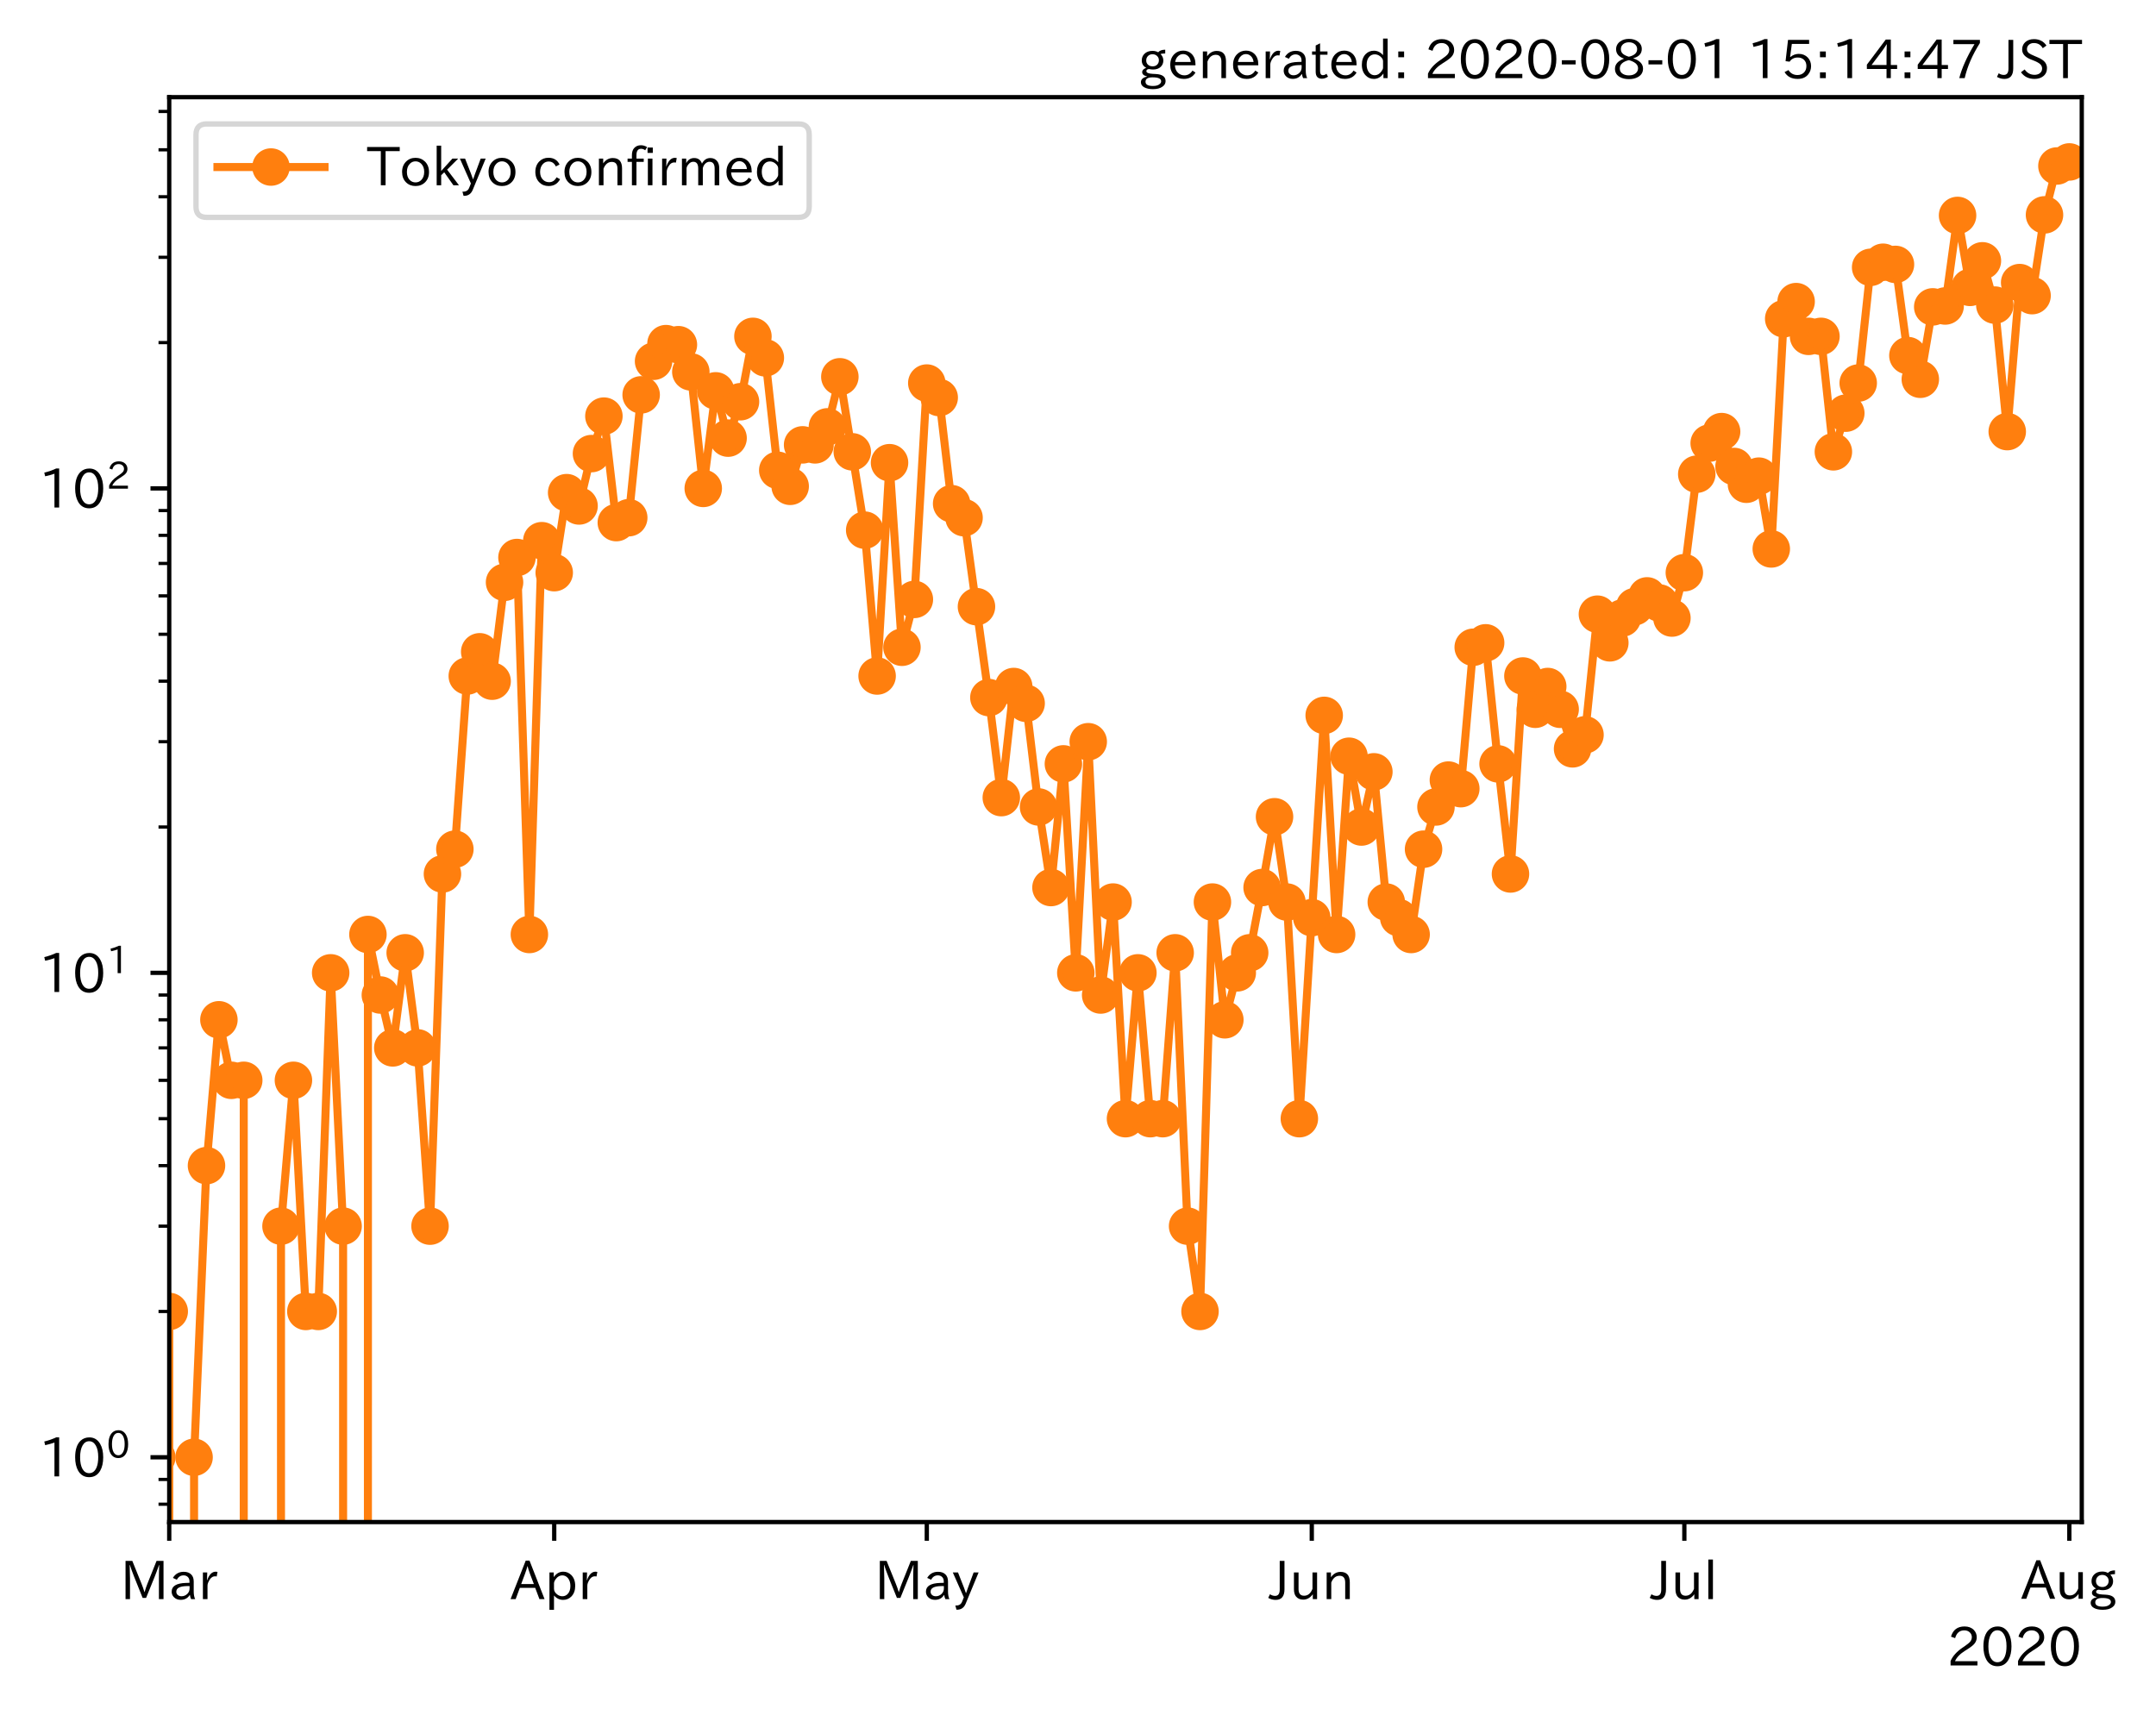 <?xml version="1.0" encoding="utf-8" standalone="no"?>
<!DOCTYPE svg PUBLIC "-//W3C//DTD SVG 1.1//EN"
  "http://www.w3.org/Graphics/SVG/1.1/DTD/svg11.dtd">
<!-- Created with matplotlib (https://matplotlib.org/) -->
<svg height="320.24pt" version="1.1" viewBox="0 0 402.583 320.24" width="402.583pt" xmlns="http://www.w3.org/2000/svg" xmlns:xlink="http://www.w3.org/1999/xlink">
 <defs>
  <style type="text/css">*{stroke-linecap:butt;stroke-linejoin:round;}</style>
 </defs>
 <g id="figure_1">
  <g id="patch_1">
   <path d="M 0 320.24 
L 402.583 320.24 
L 402.583 0 
L 0 0 
z
" style="fill:#ffffff;"/>
  </g>
  <g id="axes_1">
   <g id="patch_2">
    <path d="M 31.6 284.259 
L 388.72 284.259 
L 388.72 18.147 
L 31.6 18.147 
z
" style="fill:#ffffff;"/>
   </g>
   <g id="matplotlib.axis_1">
    <g id="xtick_1">
     <g id="line2d_1">
      <defs>
       <path d="M 0 0 
L 0 3.5 
" id="m731da85411" style="stroke:#000000;stroke-width:0.8;"/>
      </defs>
      <g>
       <use style="stroke:#000000;stroke-width:0.8;" x="31.6" xlink:href="#m731da85411" y="284.259"/>
      </g>
     </g>
     <g id="text_1">
      <!-- Mar -->
      <g transform="translate(22.491 298.749)scale(0.1 -0.1)">
       <defs>
        <path d="M 80.422 0.984 
L 71.828 0.984 
L 71.828 39.594 
Q 71.828 51.266 72.406 64.594 
L 72.016 64.594 
Q 68.062 53.266 63.531 41.797 
L 47.906 3.266 
L 41.406 3.266 
L 25.641 42.578 
Q 20.75 54.781 17.625 64.703 
L 17.234 64.703 
Q 17.828 48.922 17.828 39.891 
L 17.828 0.984 
L 9.516 0.984 
L 9.516 72.406 
L 22.125 72.406 
L 39.109 30.375 
Q 42.141 23 44.828 14.156 
L 45.125 14.156 
Q 47.312 22.125 50.531 30.172 
L 67.438 72.406 
L 80.422 72.406 
z
" id="IPAexGothic-77"/>
        <path d="M 49.312 0.984 
L 41.75 0.984 
Q 39.984 4.734 39.547 8.688 
L 39.203 8.688 
Q 33.547 -0.391 22.312 -0.391 
Q 14.594 -0.391 9.719 4.5 
Q 5.422 8.797 5.422 14.984 
Q 5.422 30.422 32.031 31.203 
L 38.719 31.391 
L 38.719 33.984 
Q 38.719 39.203 35.75 42.188 
Q 32.625 45.312 27.734 45.312 
Q 19.344 45.312 15.141 37.156 
L 7.719 40.578 
Q 14.656 52 27.938 52 
Q 37.109 52 42.047 46.875 
Q 46.625 42.281 46.625 33.891 
L 46.625 15.578 
Q 46.625 6.25 49.312 0.984 
z
M 38.922 25.391 
L 33.453 25.297 
Q 14.109 24.859 14.109 14.891 
Q 14.109 11.375 16.406 9.078 
Q 19.234 6.297 23.828 6.297 
Q 30.219 6.297 34.906 10.984 
Q 38.922 15.141 38.922 21 
z
" id="IPAexGothic-97"/>
        <path d="M 36.078 51.812 
L 34.578 43.266 
Q 32.906 43.609 31.594 43.609 
Q 25.828 43.609 22.078 38.188 
Q 17.391 31.344 17.391 26.172 
L 17.391 0.984 
L 8.797 0.984 
L 8.797 50.781 
L 16.891 50.781 
L 16.5 35.984 
L 16.703 35.984 
Q 22.219 52.203 32.766 52.203 
Q 34.469 52.203 36.078 51.812 
z
" id="IPAexGothic-114"/>
       </defs>
       <use xlink:href="#IPAexGothic-77"/>
       <use x="90.186" xlink:href="#IPAexGothic-97"/>
       <use x="145.166" xlink:href="#IPAexGothic-114"/>
      </g>
     </g>
    </g>
    <g id="xtick_2">
     <g id="line2d_2">
      <g>
       <use style="stroke:#000000;stroke-width:0.8;" x="103.488" xlink:href="#m731da85411" y="284.259"/>
      </g>
     </g>
     <g id="text_2">
      <!-- Apr -->
      <g transform="translate(95.346 298.749)scale(0.1 -0.1)">
       <defs>
        <path d="M 63.375 0.984 
L 53.812 0.984 
L 45.906 22.016 
L 17.188 22.016 
L 9.422 0.984 
L -0.094 0.984 
L 28.219 72.906 
L 35.297 72.906 
z
M 43.406 29.109 
L 36.188 48.094 
Q 33.203 56.062 31.688 62.5 
L 31.391 62.5 
Q 29.641 55.672 26.812 48.094 
L 19.734 29.109 
z
" id="IPAexGothic-65"/>
        <path d="M 16.797 42 
Q 23.828 52.203 34.469 52.203 
Q 43.266 52.203 49.562 45.906 
Q 56.891 38.578 56.891 25.688 
Q 56.891 13.141 49.656 5.812 
Q 43.359 -0.484 34.375 -0.484 
Q 24.516 -0.484 17.281 7.766 
L 17.281 -19 
L 8.797 -19 
L 8.797 50.781 
L 16.797 50.781 
z
M 17.281 30.469 
L 17.281 20.172 
Q 17.281 14.016 23.688 9.375 
Q 27.984 6.297 32.906 6.297 
Q 38.578 6.297 42.578 10.297 
Q 47.906 15.578 47.906 25.484 
Q 47.906 34.375 43.5 39.984 
Q 39.109 45.312 32.812 45.312 
Q 25.875 45.312 20.906 38.812 
Q 17.281 34.125 17.281 30.469 
z
" id="IPAexGothic-112"/>
       </defs>
       <use xlink:href="#IPAexGothic-65"/>
       <use x="63.721" xlink:href="#IPAexGothic-112"/>
       <use x="125.83" xlink:href="#IPAexGothic-114"/>
      </g>
     </g>
    </g>
    <g id="xtick_3">
     <g id="line2d_3">
      <g>
       <use style="stroke:#000000;stroke-width:0.8;" x="173.057" xlink:href="#m731da85411" y="284.259"/>
      </g>
     </g>
     <g id="text_3">
      <!-- May -->
      <g transform="translate(163.337 298.749)scale(0.1 -0.1)">
       <defs>
        <path d="M 48.781 50.781 
L 24.609 -7.625 
Q 19.969 -18.797 8.594 -18.797 
L 7.469 -18.797 
L 5.375 -10.984 
L 6.984 -10.984 
Q 15.141 -10.984 17.969 -3.719 
L 21.188 4.297 
L 0.594 50.781 
L 10.297 50.781 
L 21.297 22.797 
Q 23.875 16.016 25.094 12.203 
L 25.391 12.203 
Q 27.344 18.266 29.109 22.797 
L 39.5 50.781 
z
" id="IPAexGothic-121"/>
       </defs>
       <use xlink:href="#IPAexGothic-77"/>
       <use x="90.186" xlink:href="#IPAexGothic-97"/>
       <use x="145.166" xlink:href="#IPAexGothic-121"/>
      </g>
     </g>
    </g>
    <g id="xtick_4">
     <g id="line2d_4">
      <g>
       <use style="stroke:#000000;stroke-width:0.8;" x="244.944" xlink:href="#m731da85411" y="284.259"/>
      </g>
     </g>
     <g id="text_4">
      <!-- Jun -->
      <g transform="translate(237.005 298.749)scale(0.1 -0.1)">
       <defs>
        <path d="M 28.422 72.406 
L 28.422 19.281 
Q 28.422 -0.484 11.922 -0.484 
Q 4.734 -0.484 -1.953 3.266 
L 1.312 10.062 
Q 5.906 6.984 10.844 6.984 
Q 19.531 6.984 19.531 18.797 
L 19.531 72.406 
z
" id="IPAexGothic-74"/>
        <path d="M 51.312 0.984 
L 43.312 0.984 
L 43.312 10.062 
Q 35.938 0 25.391 0 
Q 16.75 0 11.922 5.859 
Q 8.109 10.594 8.109 19.391 
L 8.109 50.781 
L 16.703 50.781 
L 16.703 19.672 
Q 16.703 7.281 27.094 7.281 
Q 37.594 7.281 42.719 20.172 
L 42.719 50.781 
L 51.312 50.781 
z
" id="IPAexGothic-117"/>
        <path d="M 52 0.984 
L 43.406 0.984 
L 43.406 31.891 
Q 43.406 44.578 32.906 44.578 
Q 22.312 44.578 17.391 31.891 
L 17.391 0.984 
L 8.797 0.984 
L 8.797 50.781 
L 16.797 50.781 
L 16.797 41.797 
Q 23.828 51.812 34.719 51.812 
Q 52 51.812 52 32.375 
z
" id="IPAexGothic-110"/>
       </defs>
       <use xlink:href="#IPAexGothic-74"/>
       <use x="37.988" xlink:href="#IPAexGothic-117"/>
       <use x="98.389" xlink:href="#IPAexGothic-110"/>
      </g>
     </g>
    </g>
    <g id="xtick_5">
     <g id="line2d_5">
      <g>
       <use style="stroke:#000000;stroke-width:0.8;" x="314.513" xlink:href="#m731da85411" y="284.259"/>
      </g>
     </g>
     <g id="text_5">
      <!-- Jul -->
      <g transform="translate(308.244 298.749)scale(0.1 -0.1)">
       <defs>
        <path d="M 17.672 0.984 
L 9.078 0.984 
L 9.078 74.906 
L 17.672 74.906 
z
" id="IPAexGothic-108"/>
       </defs>
       <use xlink:href="#IPAexGothic-74"/>
       <use x="37.988" xlink:href="#IPAexGothic-117"/>
       <use x="98.389" xlink:href="#IPAexGothic-108"/>
      </g>
     </g>
    </g>
    <g id="xtick_6">
     <g id="line2d_6">
      <g>
       <use style="stroke:#000000;stroke-width:0.8;" x="386.401" xlink:href="#m731da85411" y="284.259"/>
      </g>
     </g>
     <g id="text_6">
      <!-- Aug -->
      <g transform="translate(377.419 298.691)scale(0.1 -0.1)">
       <defs>
        <path d="M 20.797 17.969 
Q 15.719 17.531 15.719 14.062 
Q 15.719 9.578 27.547 8.984 
L 33.297 8.688 
Q 51.609 7.766 51.609 -4.594 
Q 51.609 -10.938 45.703 -14.984 
Q 39.359 -19.578 28.031 -19.578 
Q 17.781 -19.578 11.531 -16.062 
Q 5.516 -12.641 5.516 -6.688 
Q 5.516 1.312 16.797 3.859 
L 16.797 4.203 
Q 7.906 6.453 7.906 12.156 
Q 7.906 17.438 15.531 20.266 
Q 7.125 24.609 7.125 34.078 
Q 7.125 41.406 12.016 46.297 
Q 17.625 51.906 27.156 51.906 
Q 33.203 51.906 37.844 49.266 
Q 41.406 53.953 50.922 54.109 
L 50.922 47.078 
Q 44.344 46.922 42.234 45.906 
Q 47.406 40.828 47.406 33.891 
Q 47.406 27 42.719 22.266 
Q 37.5 17.094 28.328 17.094 
Q 24.422 17.094 20.797 17.969 
z
M 27.094 45.609 
Q 22.016 45.609 18.703 42.281 
Q 15.438 39.016 15.438 34.078 
Q 15.438 29.25 18.5 26.312 
Q 21.828 23 27.438 23 
Q 32.719 23 35.891 26.219 
Q 39.109 29.391 39.109 34.422 
Q 39.109 39.016 35.891 42.188 
Q 32.516 45.609 27.094 45.609 
z
M 27.391 2.484 
Q 14.109 2.484 14.109 -5.719 
Q 14.109 -13.672 28.125 -13.672 
Q 37.156 -13.672 41.219 -9.469 
Q 43.312 -7.516 43.312 -4.891 
Q 43.312 2.484 27.391 2.484 
z
" id="IPAexGothic-103"/>
       </defs>
       <use xlink:href="#IPAexGothic-65"/>
       <use x="63.721" xlink:href="#IPAexGothic-117"/>
       <use x="124.121" xlink:href="#IPAexGothic-103"/>
      </g>
     </g>
    </g>
    <g id="text_7">
     <!-- 2020 -->
     <g transform="translate(363.526 311.14)scale(0.1 -0.1)">
      <defs>
       <path d="M 57.172 0.984 
L 6.984 0.984 
L 6.984 9.281 
Q 12.891 23.047 29.594 34.422 
L 32.375 36.281 
Q 40.922 42.141 43.609 45.406 
Q 46.688 49.266 46.688 53.812 
Q 46.688 58.938 43.062 62.547 
Q 39.062 66.547 32.562 66.547 
Q 19.531 66.547 15.484 52 
L 7.766 54.781 
Q 13.328 73.828 33.062 73.828 
Q 43.844 73.828 50.25 67.438 
Q 55.859 61.672 55.859 53.516 
Q 55.859 47.469 52.25 42.531 
Q 48.922 37.75 36.969 30.281 
L 34.859 29 
Q 19.625 19.578 15.281 8.891 
L 57.172 8.891 
z
" id="IPAexGothic-50"/>
       <path d="M 31.844 73.828 
Q 45.016 73.828 52.094 61.625 
Q 57.719 51.953 57.719 36.625 
Q 57.719 21.438 52.094 11.578 
Q 45.125 -0.484 31.5 -0.484 
Q 17.922 -0.484 10.938 11.578 
Q 5.328 21.438 5.328 36.719 
Q 5.328 58.016 15.625 67.719 
Q 22.172 73.828 31.844 73.828 
z
M 31.5 66.656 
Q 23.688 66.656 19.188 58.734 
Q 14.594 50.734 14.594 36.625 
Q 14.594 22.75 19.094 14.797 
Q 23.641 6.984 31.5 6.984 
Q 40.922 6.984 45.453 18.016 
Q 48.438 25.344 48.438 37.109 
Q 48.438 50.875 43.844 58.734 
Q 39.203 66.656 31.5 66.656 
z
" id="IPAexGothic-48"/>
      </defs>
      <use xlink:href="#IPAexGothic-50"/>
      <use x="62.988" xlink:href="#IPAexGothic-48"/>
      <use x="125.977" xlink:href="#IPAexGothic-50"/>
      <use x="188.965" xlink:href="#IPAexGothic-48"/>
     </g>
    </g>
   </g>
   <g id="matplotlib.axis_2">
    <g id="ytick_1">
     <g id="line2d_7">
      <defs>
       <path d="M 0 0 
L -3.5 0 
" id="mc58984a3ed" style="stroke:#000000;stroke-width:0.8;"/>
      </defs>
      <g>
       <use style="stroke:#000000;stroke-width:0.8;" x="31.6" xlink:href="#mc58984a3ed" y="272.163"/>
      </g>
     </g>
     <g id="text_8">
      <!-- $\mathdefault{10^{0}}$ -->
      <g transform="translate(7.2 275.908)scale(0.1 -0.1)">
       <defs>
        <path d="M 38.484 0.984 
L 29.688 0.984 
L 29.688 64.109 
Q 21.438 61.281 12.312 59.328 
L 10.688 66.109 
Q 23.734 69.391 32.906 73.922 
L 38.484 73.922 
z
" id="IPAexGothic-49"/>
       </defs>
       <use transform="translate(0 0.773)" xlink:href="#IPAexGothic-49"/>
       <use transform="translate(62.988 0.773)" xlink:href="#IPAexGothic-48"/>
       <use transform="translate(126.865 36.32)scale(0.7)" xlink:href="#IPAexGothic-48"/>
      </g>
     </g>
    </g>
    <g id="ytick_2">
     <g id="line2d_8">
      <g>
       <use style="stroke:#000000;stroke-width:0.8;" x="31.6" xlink:href="#mc58984a3ed" y="181.689"/>
      </g>
     </g>
     <g id="text_9">
      <!-- $\mathdefault{10^{1}}$ -->
      <g transform="translate(7.2 185.435)scale(0.1 -0.1)">
       <use transform="translate(0 0.708)" xlink:href="#IPAexGothic-49"/>
       <use transform="translate(62.988 0.708)" xlink:href="#IPAexGothic-48"/>
       <use transform="translate(126.865 36.255)scale(0.7)" xlink:href="#IPAexGothic-49"/>
      </g>
     </g>
    </g>
    <g id="ytick_3">
     <g id="line2d_9">
      <g>
       <use style="stroke:#000000;stroke-width:0.8;" x="31.6" xlink:href="#mc58984a3ed" y="91.216"/>
      </g>
     </g>
     <g id="text_10">
      <!-- $\mathdefault{10^{2}}$ -->
      <g transform="translate(7.2 94.962)scale(0.1 -0.1)">
       <use transform="translate(0 0.773)" xlink:href="#IPAexGothic-49"/>
       <use transform="translate(62.988 0.773)" xlink:href="#IPAexGothic-48"/>
       <use transform="translate(126.865 36.32)scale(0.7)" xlink:href="#IPAexGothic-50"/>
      </g>
     </g>
    </g>
    <g id="ytick_4">
     <g id="line2d_10">
      <defs>
       <path d="M 0 0 
L -2 0 
" id="m432ee25c04" style="stroke:#000000;stroke-width:0.6;"/>
      </defs>
      <g>
       <use style="stroke:#000000;stroke-width:0.6;" x="31.6" xlink:href="#m432ee25c04" y="280.93"/>
      </g>
     </g>
    </g>
    <g id="ytick_5">
     <g id="line2d_11">
      <g>
       <use style="stroke:#000000;stroke-width:0.6;" x="31.6" xlink:href="#m432ee25c04" y="276.302"/>
      </g>
     </g>
    </g>
    <g id="ytick_6">
     <g id="line2d_12">
      <g>
       <use style="stroke:#000000;stroke-width:0.6;" x="31.6" xlink:href="#m432ee25c04" y="244.927"/>
      </g>
     </g>
    </g>
    <g id="ytick_7">
     <g id="line2d_13">
      <g>
       <use style="stroke:#000000;stroke-width:0.6;" x="31.6" xlink:href="#m432ee25c04" y="228.996"/>
      </g>
     </g>
    </g>
    <g id="ytick_8">
     <g id="line2d_14">
      <g>
       <use style="stroke:#000000;stroke-width:0.6;" x="31.6" xlink:href="#m432ee25c04" y="217.692"/>
      </g>
     </g>
    </g>
    <g id="ytick_9">
     <g id="line2d_15">
      <g>
       <use style="stroke:#000000;stroke-width:0.6;" x="31.6" xlink:href="#m432ee25c04" y="208.925"/>
      </g>
     </g>
    </g>
    <g id="ytick_10">
     <g id="line2d_16">
      <g>
       <use style="stroke:#000000;stroke-width:0.6;" x="31.6" xlink:href="#m432ee25c04" y="201.761"/>
      </g>
     </g>
    </g>
    <g id="ytick_11">
     <g id="line2d_17">
      <g>
       <use style="stroke:#000000;stroke-width:0.6;" x="31.6" xlink:href="#m432ee25c04" y="195.704"/>
      </g>
     </g>
    </g>
    <g id="ytick_12">
     <g id="line2d_18">
      <g>
       <use style="stroke:#000000;stroke-width:0.6;" x="31.6" xlink:href="#m432ee25c04" y="190.457"/>
      </g>
     </g>
    </g>
    <g id="ytick_13">
     <g id="line2d_19">
      <g>
       <use style="stroke:#000000;stroke-width:0.6;" x="31.6" xlink:href="#m432ee25c04" y="185.829"/>
      </g>
     </g>
    </g>
    <g id="ytick_14">
     <g id="line2d_20">
      <g>
       <use style="stroke:#000000;stroke-width:0.6;" x="31.6" xlink:href="#m432ee25c04" y="154.454"/>
      </g>
     </g>
    </g>
    <g id="ytick_15">
     <g id="line2d_21">
      <g>
       <use style="stroke:#000000;stroke-width:0.6;" x="31.6" xlink:href="#m432ee25c04" y="138.523"/>
      </g>
     </g>
    </g>
    <g id="ytick_16">
     <g id="line2d_22">
      <g>
       <use style="stroke:#000000;stroke-width:0.6;" x="31.6" xlink:href="#m432ee25c04" y="127.219"/>
      </g>
     </g>
    </g>
    <g id="ytick_17">
     <g id="line2d_23">
      <g>
       <use style="stroke:#000000;stroke-width:0.6;" x="31.6" xlink:href="#m432ee25c04" y="118.451"/>
      </g>
     </g>
    </g>
    <g id="ytick_18">
     <g id="line2d_24">
      <g>
       <use style="stroke:#000000;stroke-width:0.6;" x="31.6" xlink:href="#m432ee25c04" y="111.288"/>
      </g>
     </g>
    </g>
    <g id="ytick_19">
     <g id="line2d_25">
      <g>
       <use style="stroke:#000000;stroke-width:0.6;" x="31.6" xlink:href="#m432ee25c04" y="105.231"/>
      </g>
     </g>
    </g>
    <g id="ytick_20">
     <g id="line2d_26">
      <g>
       <use style="stroke:#000000;stroke-width:0.6;" x="31.6" xlink:href="#m432ee25c04" y="99.984"/>
      </g>
     </g>
    </g>
    <g id="ytick_21">
     <g id="line2d_27">
      <g>
       <use style="stroke:#000000;stroke-width:0.6;" x="31.6" xlink:href="#m432ee25c04" y="95.356"/>
      </g>
     </g>
    </g>
    <g id="ytick_22">
     <g id="line2d_28">
      <g>
       <use style="stroke:#000000;stroke-width:0.6;" x="31.6" xlink:href="#m432ee25c04" y="63.981"/>
      </g>
     </g>
    </g>
    <g id="ytick_23">
     <g id="line2d_29">
      <g>
       <use style="stroke:#000000;stroke-width:0.6;" x="31.6" xlink:href="#m432ee25c04" y="48.05"/>
      </g>
     </g>
    </g>
    <g id="ytick_24">
     <g id="line2d_30">
      <g>
       <use style="stroke:#000000;stroke-width:0.6;" x="31.6" xlink:href="#m432ee25c04" y="36.746"/>
      </g>
     </g>
    </g>
    <g id="ytick_25">
     <g id="line2d_31">
      <g>
       <use style="stroke:#000000;stroke-width:0.6;" x="31.6" xlink:href="#m432ee25c04" y="27.978"/>
      </g>
     </g>
    </g>
    <g id="ytick_26">
     <g id="line2d_32">
      <g>
       <use style="stroke:#000000;stroke-width:0.6;" x="31.6" xlink:href="#m432ee25c04" y="20.814"/>
      </g>
     </g>
    </g>
   </g>
   <g id="line2d_33">
    <path clip-path="url(#pe66c788f18)" d="M -1 207.853 
L -0.865 208.925 
L -0.863 321.24 
M 3.77 321.24 
L 3.772 228.996 
L 6.091 228.996 
L 6.094 321.24 
M 10.727 321.24 
L 10.729 228.996 
L 13.048 272.163 
L 13.05 321.24 
M 17.684 321.24 
L 17.686 228.996 
L 17.689 321.24 
M 22.322 321.24 
L 22.324 228.996 
L 24.643 272.163 
L 24.644 321.24 
M 29.28 321.24 
L 29.281 272.163 
L 31.6 244.927 
L 31.602 321.24 
M 36.237 321.24 
L 36.238 272.163 
L 38.557 217.692 
L 40.876 190.457 
L 43.195 201.761 
L 45.514 201.761 
L 45.517 321.24 
M 52.468 321.24 
L 52.471 228.996 
L 54.79 201.761 
L 57.109 244.927 
L 59.428 244.927 
L 61.746 181.689 
L 64.065 228.996 
L 64.068 321.24 
M 68.7 321.24 
L 68.703 174.526 
L 71.022 185.829 
L 73.341 195.704 
L 75.66 177.945 
L 77.979 195.704 
L 80.298 228.996 
L 82.617 163.222 
L 84.936 158.594 
L 87.255 126.249 
L 89.574 121.728 
L 91.893 127.219 
L 94.212 108.752 
L 96.531 104.124 
L 98.85 174.526 
L 101.169 100.979 
L 103.488 106.952 
L 105.807 92.01 
L 108.126 94.493 
L 110.445 84.713 
L 112.764 77.716 
L 115.083 97.602 
L 117.402 96.688 
L 119.721 73.744 
L 122.039 67.472 
L 124.358 64.178 
L 126.677 64.376 
L 128.996 69.453 
L 131.315 91.216 
L 133.634 72.995 
L 135.953 81.825 
L 138.272 75.024 
L 140.591 62.82 
L 142.91 66.833 
L 145.229 87.83 
L 147.548 90.825 
L 149.867 83.082 
L 152.186 83.082 
L 154.505 79.717 
L 156.824 70.367 
L 161.462 99.014 
L 163.781 126.249 
L 166.1 86.414 
L 168.419 120.883 
L 170.738 111.948 
L 173.057 71.54 
L 175.376 74.251 
L 177.695 94.068 
L 180.014 96.688 
L 184.651 130.282 
L 186.97 148.963 
L 189.289 128.214 
L 191.608 131.359 
L 193.927 150.709 
L 196.246 165.758 
L 198.565 142.663 
L 200.884 181.689 
L 203.203 138.523 
L 205.522 185.829 
L 207.841 168.469 
L 210.16 208.925 
L 212.479 181.689 
L 214.798 208.925 
L 217.117 208.925 
L 219.436 177.945 
L 221.755 228.996 
L 224.074 244.927 
L 226.393 168.469 
L 228.712 190.457 
L 231.031 181.689 
L 233.35 177.945 
L 235.669 165.758 
L 237.988 152.537 
L 240.306 168.469 
L 242.625 208.925 
L 247.263 133.605 
L 249.582 174.526 
L 251.901 141.234 
L 254.22 154.454 
L 256.539 144.146 
L 258.858 168.469 
L 261.177 171.381 
L 263.496 174.526 
L 265.815 158.594 
L 268.134 150.709 
L 270.453 145.687 
L 272.772 147.291 
L 275.091 120.883 
L 277.41 120.055 
L 279.729 142.663 
L 282.048 163.222 
L 284.367 126.249 
L 286.686 132.466 
L 289.005 128.214 
L 291.324 132.466 
L 293.643 139.855 
L 295.962 137.234 
L 298.281 114.707 
L 300.599 120.055 
L 302.918 115.427 
L 307.556 111.288 
L 309.875 112.62 
L 312.194 115.427 
L 314.513 106.952 
L 316.832 88.558 
L 319.151 82.764 
L 321.47 80.606 
L 323.789 87.116 
L 326.108 90.438 
L 328.427 88.927 
L 330.746 102.52 
L 333.065 59.528 
L 335.384 56.329 
L 337.703 62.82 
L 340.022 62.82 
L 342.341 84.381 
L 344.66 77.163 
L 346.979 71.54 
L 349.298 49.927 
L 351.617 48.977 
L 353.936 49.382 
L 356.255 66.412 
L 358.574 70.832 
L 360.892 57.312 
L 363.211 57.146 
L 365.53 40.236 
L 367.849 53.672 
L 370.168 48.71 
L 372.487 56.981 
L 374.806 80.606 
L 377.125 52.776 
L 379.444 55.213 
L 381.763 40.129 
L 384.082 30.999 
L 386.401 30.243 
L 386.401 30.243 
" style="fill:none;stroke:#ff7f0e;stroke-linecap:square;stroke-width:1.5;"/>
    <defs>
     <path d="M 0 3 
C 0.796 3 1.559 2.684 2.121 2.121 
C 2.684 1.559 3 0.796 3 0 
C 3 -0.796 2.684 -1.559 2.121 -2.121 
C 1.559 -2.684 0.796 -3 0 -3 
C -0.796 -3 -1.559 -2.684 -2.121 -2.121 
C -2.684 -1.559 -3 -0.796 -3 0 
C -3 0.796 -2.684 1.559 -2.121 2.121 
C -1.559 2.684 -0.796 3 0 3 
z
" id="mc8229adb99" style="stroke:#ff7f0e;"/>
    </defs>
    <g clip-path="url(#pe66c788f18)">
     <use style="fill:#ff7f0e;stroke:#ff7f0e;" x="-1" xlink:href="#mc8229adb99" y="207.853"/>
     <use style="fill:#ff7f0e;stroke:#ff7f0e;" x="-0.865" xlink:href="#mc8229adb99" y="208.925"/>
     <use style="fill:#ff7f0e;stroke:#ff7f0e;" x="-0.28" xlink:href="#mc8229adb99" y="23058.271"/>
     <use style="fill:#ff7f0e;stroke:#ff7f0e;" x="3.188" xlink:href="#mc8229adb99" y="23058.271"/>
     <use style="fill:#ff7f0e;stroke:#ff7f0e;" x="3.772" xlink:href="#mc8229adb99" y="228.996"/>
     <use style="fill:#ff7f0e;stroke:#ff7f0e;" x="6.091" xlink:href="#mc8229adb99" y="228.996"/>
     <use style="fill:#ff7f0e;stroke:#ff7f0e;" x="6.676" xlink:href="#mc8229adb99" y="23058.271"/>
     <use style="fill:#ff7f0e;stroke:#ff7f0e;" x="10.144" xlink:href="#mc8229adb99" y="23058.271"/>
     <use style="fill:#ff7f0e;stroke:#ff7f0e;" x="10.729" xlink:href="#mc8229adb99" y="228.996"/>
     <use style="fill:#ff7f0e;stroke:#ff7f0e;" x="13.048" xlink:href="#mc8229adb99" y="272.163"/>
     <use style="fill:#ff7f0e;stroke:#ff7f0e;" x="13.632" xlink:href="#mc8229adb99" y="23058.271"/>
     <use style="fill:#ff7f0e;stroke:#ff7f0e;" x="17.101" xlink:href="#mc8229adb99" y="23058.271"/>
     <use style="fill:#ff7f0e;stroke:#ff7f0e;" x="17.686" xlink:href="#mc8229adb99" y="228.996"/>
     <use style="fill:#ff7f0e;stroke:#ff7f0e;" x="18.271" xlink:href="#mc8229adb99" y="23058.271"/>
     <use style="fill:#ff7f0e;stroke:#ff7f0e;" x="21.739" xlink:href="#mc8229adb99" y="23058.271"/>
     <use style="fill:#ff7f0e;stroke:#ff7f0e;" x="22.324" xlink:href="#mc8229adb99" y="228.996"/>
     <use style="fill:#ff7f0e;stroke:#ff7f0e;" x="24.643" xlink:href="#mc8229adb99" y="272.163"/>
     <use style="fill:#ff7f0e;stroke:#ff7f0e;" x="25.227" xlink:href="#mc8229adb99" y="23058.271"/>
     <use style="fill:#ff7f0e;stroke:#ff7f0e;" x="28.697" xlink:href="#mc8229adb99" y="23058.271"/>
     <use style="fill:#ff7f0e;stroke:#ff7f0e;" x="29.281" xlink:href="#mc8229adb99" y="272.163"/>
     <use style="fill:#ff7f0e;stroke:#ff7f0e;" x="31.6" xlink:href="#mc8229adb99" y="244.927"/>
     <use style="fill:#ff7f0e;stroke:#ff7f0e;" x="32.185" xlink:href="#mc8229adb99" y="23058.271"/>
     <use style="fill:#ff7f0e;stroke:#ff7f0e;" x="35.654" xlink:href="#mc8229adb99" y="23058.271"/>
     <use style="fill:#ff7f0e;stroke:#ff7f0e;" x="36.238" xlink:href="#mc8229adb99" y="272.163"/>
     <use style="fill:#ff7f0e;stroke:#ff7f0e;" x="38.557" xlink:href="#mc8229adb99" y="217.692"/>
     <use style="fill:#ff7f0e;stroke:#ff7f0e;" x="40.876" xlink:href="#mc8229adb99" y="190.457"/>
     <use style="fill:#ff7f0e;stroke:#ff7f0e;" x="43.195" xlink:href="#mc8229adb99" y="201.761"/>
     <use style="fill:#ff7f0e;stroke:#ff7f0e;" x="45.514" xlink:href="#mc8229adb99" y="201.761"/>
     <use style="fill:#ff7f0e;stroke:#ff7f0e;" x="46.099" xlink:href="#mc8229adb99" y="23058.271"/>
     <use style="fill:#ff7f0e;stroke:#ff7f0e;" x="51.886" xlink:href="#mc8229adb99" y="23058.271"/>
     <use style="fill:#ff7f0e;stroke:#ff7f0e;" x="52.471" xlink:href="#mc8229adb99" y="228.996"/>
     <use style="fill:#ff7f0e;stroke:#ff7f0e;" x="54.79" xlink:href="#mc8229adb99" y="201.761"/>
     <use style="fill:#ff7f0e;stroke:#ff7f0e;" x="57.109" xlink:href="#mc8229adb99" y="244.927"/>
     <use style="fill:#ff7f0e;stroke:#ff7f0e;" x="59.428" xlink:href="#mc8229adb99" y="244.927"/>
     <use style="fill:#ff7f0e;stroke:#ff7f0e;" x="61.746" xlink:href="#mc8229adb99" y="181.689"/>
     <use style="fill:#ff7f0e;stroke:#ff7f0e;" x="64.065" xlink:href="#mc8229adb99" y="228.996"/>
     <use style="fill:#ff7f0e;stroke:#ff7f0e;" x="64.65" xlink:href="#mc8229adb99" y="23058.271"/>
     <use style="fill:#ff7f0e;stroke:#ff7f0e;" x="68.117" xlink:href="#mc8229adb99" y="23058.271"/>
     <use style="fill:#ff7f0e;stroke:#ff7f0e;" x="68.703" xlink:href="#mc8229adb99" y="174.526"/>
     <use style="fill:#ff7f0e;stroke:#ff7f0e;" x="71.022" xlink:href="#mc8229adb99" y="185.829"/>
     <use style="fill:#ff7f0e;stroke:#ff7f0e;" x="73.341" xlink:href="#mc8229adb99" y="195.704"/>
     <use style="fill:#ff7f0e;stroke:#ff7f0e;" x="75.66" xlink:href="#mc8229adb99" y="177.945"/>
     <use style="fill:#ff7f0e;stroke:#ff7f0e;" x="77.979" xlink:href="#mc8229adb99" y="195.704"/>
     <use style="fill:#ff7f0e;stroke:#ff7f0e;" x="80.298" xlink:href="#mc8229adb99" y="228.996"/>
     <use style="fill:#ff7f0e;stroke:#ff7f0e;" x="82.617" xlink:href="#mc8229adb99" y="163.222"/>
     <use style="fill:#ff7f0e;stroke:#ff7f0e;" x="84.936" xlink:href="#mc8229adb99" y="158.594"/>
     <use style="fill:#ff7f0e;stroke:#ff7f0e;" x="87.255" xlink:href="#mc8229adb99" y="126.249"/>
     <use style="fill:#ff7f0e;stroke:#ff7f0e;" x="89.574" xlink:href="#mc8229adb99" y="121.728"/>
     <use style="fill:#ff7f0e;stroke:#ff7f0e;" x="91.893" xlink:href="#mc8229adb99" y="127.219"/>
     <use style="fill:#ff7f0e;stroke:#ff7f0e;" x="94.212" xlink:href="#mc8229adb99" y="108.752"/>
     <use style="fill:#ff7f0e;stroke:#ff7f0e;" x="96.531" xlink:href="#mc8229adb99" y="104.124"/>
     <use style="fill:#ff7f0e;stroke:#ff7f0e;" x="98.85" xlink:href="#mc8229adb99" y="174.526"/>
     <use style="fill:#ff7f0e;stroke:#ff7f0e;" x="101.169" xlink:href="#mc8229adb99" y="100.979"/>
     <use style="fill:#ff7f0e;stroke:#ff7f0e;" x="103.488" xlink:href="#mc8229adb99" y="106.952"/>
     <use style="fill:#ff7f0e;stroke:#ff7f0e;" x="105.807" xlink:href="#mc8229adb99" y="92.01"/>
     <use style="fill:#ff7f0e;stroke:#ff7f0e;" x="108.126" xlink:href="#mc8229adb99" y="94.493"/>
     <use style="fill:#ff7f0e;stroke:#ff7f0e;" x="110.445" xlink:href="#mc8229adb99" y="84.713"/>
     <use style="fill:#ff7f0e;stroke:#ff7f0e;" x="112.764" xlink:href="#mc8229adb99" y="77.716"/>
     <use style="fill:#ff7f0e;stroke:#ff7f0e;" x="115.083" xlink:href="#mc8229adb99" y="97.602"/>
     <use style="fill:#ff7f0e;stroke:#ff7f0e;" x="117.402" xlink:href="#mc8229adb99" y="96.688"/>
     <use style="fill:#ff7f0e;stroke:#ff7f0e;" x="119.721" xlink:href="#mc8229adb99" y="73.744"/>
     <use style="fill:#ff7f0e;stroke:#ff7f0e;" x="122.039" xlink:href="#mc8229adb99" y="67.472"/>
     <use style="fill:#ff7f0e;stroke:#ff7f0e;" x="124.358" xlink:href="#mc8229adb99" y="64.178"/>
     <use style="fill:#ff7f0e;stroke:#ff7f0e;" x="126.677" xlink:href="#mc8229adb99" y="64.376"/>
     <use style="fill:#ff7f0e;stroke:#ff7f0e;" x="128.996" xlink:href="#mc8229adb99" y="69.453"/>
     <use style="fill:#ff7f0e;stroke:#ff7f0e;" x="131.315" xlink:href="#mc8229adb99" y="91.216"/>
     <use style="fill:#ff7f0e;stroke:#ff7f0e;" x="133.634" xlink:href="#mc8229adb99" y="72.995"/>
     <use style="fill:#ff7f0e;stroke:#ff7f0e;" x="135.953" xlink:href="#mc8229adb99" y="81.825"/>
     <use style="fill:#ff7f0e;stroke:#ff7f0e;" x="138.272" xlink:href="#mc8229adb99" y="75.024"/>
     <use style="fill:#ff7f0e;stroke:#ff7f0e;" x="140.591" xlink:href="#mc8229adb99" y="62.82"/>
     <use style="fill:#ff7f0e;stroke:#ff7f0e;" x="142.91" xlink:href="#mc8229adb99" y="66.833"/>
     <use style="fill:#ff7f0e;stroke:#ff7f0e;" x="145.229" xlink:href="#mc8229adb99" y="87.83"/>
     <use style="fill:#ff7f0e;stroke:#ff7f0e;" x="147.548" xlink:href="#mc8229adb99" y="90.825"/>
     <use style="fill:#ff7f0e;stroke:#ff7f0e;" x="149.867" xlink:href="#mc8229adb99" y="83.082"/>
     <use style="fill:#ff7f0e;stroke:#ff7f0e;" x="152.186" xlink:href="#mc8229adb99" y="83.082"/>
     <use style="fill:#ff7f0e;stroke:#ff7f0e;" x="154.505" xlink:href="#mc8229adb99" y="79.717"/>
     <use style="fill:#ff7f0e;stroke:#ff7f0e;" x="156.824" xlink:href="#mc8229adb99" y="70.367"/>
     <use style="fill:#ff7f0e;stroke:#ff7f0e;" x="159.143" xlink:href="#mc8229adb99" y="84.381"/>
     <use style="fill:#ff7f0e;stroke:#ff7f0e;" x="161.462" xlink:href="#mc8229adb99" y="99.014"/>
     <use style="fill:#ff7f0e;stroke:#ff7f0e;" x="163.781" xlink:href="#mc8229adb99" y="126.249"/>
     <use style="fill:#ff7f0e;stroke:#ff7f0e;" x="166.1" xlink:href="#mc8229adb99" y="86.414"/>
     <use style="fill:#ff7f0e;stroke:#ff7f0e;" x="168.419" xlink:href="#mc8229adb99" y="120.883"/>
     <use style="fill:#ff7f0e;stroke:#ff7f0e;" x="170.738" xlink:href="#mc8229adb99" y="111.948"/>
     <use style="fill:#ff7f0e;stroke:#ff7f0e;" x="173.057" xlink:href="#mc8229adb99" y="71.54"/>
     <use style="fill:#ff7f0e;stroke:#ff7f0e;" x="175.376" xlink:href="#mc8229adb99" y="74.251"/>
     <use style="fill:#ff7f0e;stroke:#ff7f0e;" x="177.695" xlink:href="#mc8229adb99" y="94.068"/>
     <use style="fill:#ff7f0e;stroke:#ff7f0e;" x="180.014" xlink:href="#mc8229adb99" y="96.688"/>
     <use style="fill:#ff7f0e;stroke:#ff7f0e;" x="182.332" xlink:href="#mc8229adb99" y="113.303"/>
     <use style="fill:#ff7f0e;stroke:#ff7f0e;" x="184.651" xlink:href="#mc8229adb99" y="130.282"/>
     <use style="fill:#ff7f0e;stroke:#ff7f0e;" x="186.97" xlink:href="#mc8229adb99" y="148.963"/>
     <use style="fill:#ff7f0e;stroke:#ff7f0e;" x="189.289" xlink:href="#mc8229adb99" y="128.214"/>
     <use style="fill:#ff7f0e;stroke:#ff7f0e;" x="191.608" xlink:href="#mc8229adb99" y="131.359"/>
     <use style="fill:#ff7f0e;stroke:#ff7f0e;" x="193.927" xlink:href="#mc8229adb99" y="150.709"/>
     <use style="fill:#ff7f0e;stroke:#ff7f0e;" x="196.246" xlink:href="#mc8229adb99" y="165.758"/>
     <use style="fill:#ff7f0e;stroke:#ff7f0e;" x="198.565" xlink:href="#mc8229adb99" y="142.663"/>
     <use style="fill:#ff7f0e;stroke:#ff7f0e;" x="200.884" xlink:href="#mc8229adb99" y="181.689"/>
     <use style="fill:#ff7f0e;stroke:#ff7f0e;" x="203.203" xlink:href="#mc8229adb99" y="138.523"/>
     <use style="fill:#ff7f0e;stroke:#ff7f0e;" x="205.522" xlink:href="#mc8229adb99" y="185.829"/>
     <use style="fill:#ff7f0e;stroke:#ff7f0e;" x="207.841" xlink:href="#mc8229adb99" y="168.469"/>
     <use style="fill:#ff7f0e;stroke:#ff7f0e;" x="210.16" xlink:href="#mc8229adb99" y="208.925"/>
     <use style="fill:#ff7f0e;stroke:#ff7f0e;" x="212.479" xlink:href="#mc8229adb99" y="181.689"/>
     <use style="fill:#ff7f0e;stroke:#ff7f0e;" x="214.798" xlink:href="#mc8229adb99" y="208.925"/>
     <use style="fill:#ff7f0e;stroke:#ff7f0e;" x="217.117" xlink:href="#mc8229adb99" y="208.925"/>
     <use style="fill:#ff7f0e;stroke:#ff7f0e;" x="219.436" xlink:href="#mc8229adb99" y="177.945"/>
     <use style="fill:#ff7f0e;stroke:#ff7f0e;" x="221.755" xlink:href="#mc8229adb99" y="228.996"/>
     <use style="fill:#ff7f0e;stroke:#ff7f0e;" x="224.074" xlink:href="#mc8229adb99" y="244.927"/>
     <use style="fill:#ff7f0e;stroke:#ff7f0e;" x="226.393" xlink:href="#mc8229adb99" y="168.469"/>
     <use style="fill:#ff7f0e;stroke:#ff7f0e;" x="228.712" xlink:href="#mc8229adb99" y="190.457"/>
     <use style="fill:#ff7f0e;stroke:#ff7f0e;" x="231.031" xlink:href="#mc8229adb99" y="181.689"/>
     <use style="fill:#ff7f0e;stroke:#ff7f0e;" x="233.35" xlink:href="#mc8229adb99" y="177.945"/>
     <use style="fill:#ff7f0e;stroke:#ff7f0e;" x="235.669" xlink:href="#mc8229adb99" y="165.758"/>
     <use style="fill:#ff7f0e;stroke:#ff7f0e;" x="237.988" xlink:href="#mc8229adb99" y="152.537"/>
     <use style="fill:#ff7f0e;stroke:#ff7f0e;" x="240.306" xlink:href="#mc8229adb99" y="168.469"/>
     <use style="fill:#ff7f0e;stroke:#ff7f0e;" x="242.625" xlink:href="#mc8229adb99" y="208.925"/>
     <use style="fill:#ff7f0e;stroke:#ff7f0e;" x="244.944" xlink:href="#mc8229adb99" y="171.381"/>
     <use style="fill:#ff7f0e;stroke:#ff7f0e;" x="247.263" xlink:href="#mc8229adb99" y="133.605"/>
     <use style="fill:#ff7f0e;stroke:#ff7f0e;" x="249.582" xlink:href="#mc8229adb99" y="174.526"/>
     <use style="fill:#ff7f0e;stroke:#ff7f0e;" x="251.901" xlink:href="#mc8229adb99" y="141.234"/>
     <use style="fill:#ff7f0e;stroke:#ff7f0e;" x="254.22" xlink:href="#mc8229adb99" y="154.454"/>
     <use style="fill:#ff7f0e;stroke:#ff7f0e;" x="256.539" xlink:href="#mc8229adb99" y="144.146"/>
     <use style="fill:#ff7f0e;stroke:#ff7f0e;" x="258.858" xlink:href="#mc8229adb99" y="168.469"/>
     <use style="fill:#ff7f0e;stroke:#ff7f0e;" x="261.177" xlink:href="#mc8229adb99" y="171.381"/>
     <use style="fill:#ff7f0e;stroke:#ff7f0e;" x="263.496" xlink:href="#mc8229adb99" y="174.526"/>
     <use style="fill:#ff7f0e;stroke:#ff7f0e;" x="265.815" xlink:href="#mc8229adb99" y="158.594"/>
     <use style="fill:#ff7f0e;stroke:#ff7f0e;" x="268.134" xlink:href="#mc8229adb99" y="150.709"/>
     <use style="fill:#ff7f0e;stroke:#ff7f0e;" x="270.453" xlink:href="#mc8229adb99" y="145.687"/>
     <use style="fill:#ff7f0e;stroke:#ff7f0e;" x="272.772" xlink:href="#mc8229adb99" y="147.291"/>
     <use style="fill:#ff7f0e;stroke:#ff7f0e;" x="275.091" xlink:href="#mc8229adb99" y="120.883"/>
     <use style="fill:#ff7f0e;stroke:#ff7f0e;" x="277.41" xlink:href="#mc8229adb99" y="120.055"/>
     <use style="fill:#ff7f0e;stroke:#ff7f0e;" x="279.729" xlink:href="#mc8229adb99" y="142.663"/>
     <use style="fill:#ff7f0e;stroke:#ff7f0e;" x="282.048" xlink:href="#mc8229adb99" y="163.222"/>
     <use style="fill:#ff7f0e;stroke:#ff7f0e;" x="284.367" xlink:href="#mc8229adb99" y="126.249"/>
     <use style="fill:#ff7f0e;stroke:#ff7f0e;" x="286.686" xlink:href="#mc8229adb99" y="132.466"/>
     <use style="fill:#ff7f0e;stroke:#ff7f0e;" x="289.005" xlink:href="#mc8229adb99" y="128.214"/>
     <use style="fill:#ff7f0e;stroke:#ff7f0e;" x="291.324" xlink:href="#mc8229adb99" y="132.466"/>
     <use style="fill:#ff7f0e;stroke:#ff7f0e;" x="293.643" xlink:href="#mc8229adb99" y="139.855"/>
     <use style="fill:#ff7f0e;stroke:#ff7f0e;" x="295.962" xlink:href="#mc8229adb99" y="137.234"/>
     <use style="fill:#ff7f0e;stroke:#ff7f0e;" x="298.281" xlink:href="#mc8229adb99" y="114.707"/>
     <use style="fill:#ff7f0e;stroke:#ff7f0e;" x="300.599" xlink:href="#mc8229adb99" y="120.055"/>
     <use style="fill:#ff7f0e;stroke:#ff7f0e;" x="302.918" xlink:href="#mc8229adb99" y="115.427"/>
     <use style="fill:#ff7f0e;stroke:#ff7f0e;" x="305.237" xlink:href="#mc8229adb99" y="113.303"/>
     <use style="fill:#ff7f0e;stroke:#ff7f0e;" x="307.556" xlink:href="#mc8229adb99" y="111.288"/>
     <use style="fill:#ff7f0e;stroke:#ff7f0e;" x="309.875" xlink:href="#mc8229adb99" y="112.62"/>
     <use style="fill:#ff7f0e;stroke:#ff7f0e;" x="312.194" xlink:href="#mc8229adb99" y="115.427"/>
     <use style="fill:#ff7f0e;stroke:#ff7f0e;" x="314.513" xlink:href="#mc8229adb99" y="106.952"/>
     <use style="fill:#ff7f0e;stroke:#ff7f0e;" x="316.832" xlink:href="#mc8229adb99" y="88.558"/>
     <use style="fill:#ff7f0e;stroke:#ff7f0e;" x="319.151" xlink:href="#mc8229adb99" y="82.764"/>
     <use style="fill:#ff7f0e;stroke:#ff7f0e;" x="321.47" xlink:href="#mc8229adb99" y="80.606"/>
     <use style="fill:#ff7f0e;stroke:#ff7f0e;" x="323.789" xlink:href="#mc8229adb99" y="87.116"/>
     <use style="fill:#ff7f0e;stroke:#ff7f0e;" x="326.108" xlink:href="#mc8229adb99" y="90.438"/>
     <use style="fill:#ff7f0e;stroke:#ff7f0e;" x="328.427" xlink:href="#mc8229adb99" y="88.927"/>
     <use style="fill:#ff7f0e;stroke:#ff7f0e;" x="330.746" xlink:href="#mc8229adb99" y="102.52"/>
     <use style="fill:#ff7f0e;stroke:#ff7f0e;" x="333.065" xlink:href="#mc8229adb99" y="59.528"/>
     <use style="fill:#ff7f0e;stroke:#ff7f0e;" x="335.384" xlink:href="#mc8229adb99" y="56.329"/>
     <use style="fill:#ff7f0e;stroke:#ff7f0e;" x="337.703" xlink:href="#mc8229adb99" y="62.82"/>
     <use style="fill:#ff7f0e;stroke:#ff7f0e;" x="340.022" xlink:href="#mc8229adb99" y="62.82"/>
     <use style="fill:#ff7f0e;stroke:#ff7f0e;" x="342.341" xlink:href="#mc8229adb99" y="84.381"/>
     <use style="fill:#ff7f0e;stroke:#ff7f0e;" x="344.66" xlink:href="#mc8229adb99" y="77.163"/>
     <use style="fill:#ff7f0e;stroke:#ff7f0e;" x="346.979" xlink:href="#mc8229adb99" y="71.54"/>
     <use style="fill:#ff7f0e;stroke:#ff7f0e;" x="349.298" xlink:href="#mc8229adb99" y="49.927"/>
     <use style="fill:#ff7f0e;stroke:#ff7f0e;" x="351.617" xlink:href="#mc8229adb99" y="48.977"/>
     <use style="fill:#ff7f0e;stroke:#ff7f0e;" x="353.936" xlink:href="#mc8229adb99" y="49.382"/>
     <use style="fill:#ff7f0e;stroke:#ff7f0e;" x="356.255" xlink:href="#mc8229adb99" y="66.412"/>
     <use style="fill:#ff7f0e;stroke:#ff7f0e;" x="358.574" xlink:href="#mc8229adb99" y="70.832"/>
     <use style="fill:#ff7f0e;stroke:#ff7f0e;" x="360.892" xlink:href="#mc8229adb99" y="57.312"/>
     <use style="fill:#ff7f0e;stroke:#ff7f0e;" x="363.211" xlink:href="#mc8229adb99" y="57.146"/>
     <use style="fill:#ff7f0e;stroke:#ff7f0e;" x="365.53" xlink:href="#mc8229adb99" y="40.236"/>
     <use style="fill:#ff7f0e;stroke:#ff7f0e;" x="367.849" xlink:href="#mc8229adb99" y="53.672"/>
     <use style="fill:#ff7f0e;stroke:#ff7f0e;" x="370.168" xlink:href="#mc8229adb99" y="48.71"/>
     <use style="fill:#ff7f0e;stroke:#ff7f0e;" x="372.487" xlink:href="#mc8229adb99" y="56.981"/>
     <use style="fill:#ff7f0e;stroke:#ff7f0e;" x="374.806" xlink:href="#mc8229adb99" y="80.606"/>
     <use style="fill:#ff7f0e;stroke:#ff7f0e;" x="377.125" xlink:href="#mc8229adb99" y="52.776"/>
     <use style="fill:#ff7f0e;stroke:#ff7f0e;" x="379.444" xlink:href="#mc8229adb99" y="55.213"/>
     <use style="fill:#ff7f0e;stroke:#ff7f0e;" x="381.763" xlink:href="#mc8229adb99" y="40.129"/>
     <use style="fill:#ff7f0e;stroke:#ff7f0e;" x="384.082" xlink:href="#mc8229adb99" y="30.999"/>
     <use style="fill:#ff7f0e;stroke:#ff7f0e;" x="386.401" xlink:href="#mc8229adb99" y="30.243"/>
    </g>
   </g>
   <g id="patch_3">
    <path d="M 31.6 284.259 
L 31.6 18.147 
" style="fill:none;stroke:#000000;stroke-linecap:square;stroke-linejoin:miter;stroke-width:0.8;"/>
   </g>
   <g id="patch_4">
    <path d="M 388.72 284.259 
L 388.72 18.147 
" style="fill:none;stroke:#000000;stroke-linecap:square;stroke-linejoin:miter;stroke-width:0.8;"/>
   </g>
   <g id="patch_5">
    <path d="M 31.6 284.259 
L 388.72 284.259 
" style="fill:none;stroke:#000000;stroke-linecap:square;stroke-linejoin:miter;stroke-width:0.8;"/>
   </g>
   <g id="patch_6">
    <path d="M 31.6 18.147 
L 388.72 18.147 
" style="fill:none;stroke:#000000;stroke-linecap:square;stroke-linejoin:miter;stroke-width:0.8;"/>
   </g>
   <g id="legend_1">
    <g id="patch_7">
     <path d="M 38.6 40.595 
L 149.098 40.595 
Q 151.098 40.595 151.098 38.595 
L 151.098 25.147 
Q 151.098 23.147 149.098 23.147 
L 38.6 23.147 
Q 36.6 23.147 36.6 25.147 
L 36.6 38.595 
Q 36.6 40.595 38.6 40.595 
z
" style="fill:#ffffff;opacity:0.8;stroke:#cccccc;stroke-linejoin:miter;"/>
    </g>
    <g id="line2d_34">
     <path d="M 40.6 31.195 
L 60.6 31.195 
" style="fill:none;stroke:#ff7f0e;stroke-linecap:square;stroke-width:1.5;"/>
    </g>
    <g id="line2d_35">
     <g>
      <use style="fill:#ff7f0e;stroke:#ff7f0e;" x="50.6" xlink:href="#mc8229adb99" y="31.195"/>
     </g>
    </g>
    <g id="text_11">
     <!-- Tokyo confirmed -->
     <g transform="translate(68.6 34.695)scale(0.1 -0.1)">
      <defs>
       <path d="M 60.406 64.703 
L 33.984 64.703 
L 33.984 0.984 
L 25.094 0.984 
L 25.094 64.703 
L -0.484 64.703 
L -0.484 72.406 
L 60.406 72.406 
z
" id="IPAexGothic-84"/>
       <path d="M 29.984 52.203 
Q 40.531 52.203 47.75 45.125 
Q 55.172 37.703 55.172 25.594 
Q 55.172 13.875 47.906 6.594 
Q 40.766 -0.484 29.984 -0.484 
Q 19.188 -0.484 12.203 6.5 
Q 4.891 13.766 4.891 25.875 
Q 4.891 37.703 12.312 45.125 
Q 19.391 52.203 29.984 52.203 
z
M 29.984 45.609 
Q 23.734 45.609 19.391 41.109 
Q 13.875 35.594 13.875 25.781 
Q 13.875 16.109 19.281 10.688 
Q 23.688 6.297 29.984 6.297 
Q 36.422 6.297 40.766 10.797 
Q 46.188 16.219 46.188 26.125 
Q 46.188 35.453 40.672 41.109 
Q 36.188 45.609 29.984 45.609 
z
" id="IPAexGothic-111"/>
       <path d="M 50.688 0.984 
L 40.281 0.984 
L 23.188 25.203 
L 17.484 19.672 
L 17.484 0.984 
L 9.078 0.984 
L 9.078 74.906 
L 17.484 74.906 
L 17.484 27.594 
L 38.484 50.781 
L 49.266 50.781 
L 28.562 30.078 
z
" id="IPAexGothic-107"/>
       <path id="IPAexGothic-32"/>
       <path d="M 51.078 12.25 
Q 44.281 -0.484 29.688 -0.484 
Q 19.188 -0.484 12.312 6.391 
Q 4.891 13.922 4.891 25.984 
Q 4.891 37.938 12.312 45.516 
Q 19.094 52.297 29.391 52.297 
Q 43.953 52.297 50.094 39.703 
L 43.172 36.078 
Q 38.812 45.312 29.688 45.312 
Q 23.688 45.312 19.281 40.922 
Q 13.766 35.406 13.766 25.781 
Q 13.766 16.703 19.094 11.375 
Q 23.781 6.688 30.562 6.688 
Q 39.797 6.688 44.484 15.875 
z
" id="IPAexGothic-99"/>
       <path d="M 38.375 72.219 
L 34.812 66.312 
Q 31.109 69.094 27.203 69.094 
Q 18.5 69.094 18.5 57.375 
L 18.5 50.781 
L 32.078 50.781 
L 32.078 44.672 
L 18.5 44.672 
L 18.5 0.984 
L 10.016 0.984 
L 10.016 44.672 
L 1.906 44.672 
L 1.906 50.781 
L 10.016 50.781 
L 10.016 57.172 
Q 10.016 65.438 13.922 70.062 
Q 18.75 75.688 26.703 75.688 
Q 33.062 75.688 38.375 72.219 
z
" id="IPAexGothic-102"/>
       <path d="M 18.406 61.375 
L 8.594 61.375 
L 8.594 71.391 
L 18.406 71.391 
z
M 17.781 0.984 
L 9.188 0.984 
L 9.188 50.781 
L 17.781 50.781 
z
" id="IPAexGothic-105"/>
       <path d="M 78.469 0.984 
L 69.875 0.984 
L 69.875 32.172 
Q 69.875 44.828 60.109 44.828 
Q 55.469 44.828 51.609 40.531 
Q 48.875 37.453 47.797 32.859 
L 47.797 0.984 
L 39.203 0.984 
L 39.203 32.281 
Q 39.203 44.828 29.984 44.828 
Q 25.094 44.828 21.391 40.531 
Q 17.391 36.031 17.391 31.891 
L 17.391 0.984 
L 8.797 0.984 
L 8.797 50.781 
L 16.797 50.781 
L 16.797 42.188 
Q 21.734 51.812 31.688 51.812 
Q 42.578 51.812 46.188 41.359 
Q 51.609 51.812 61.766 51.812 
Q 69.969 51.812 74.562 46 
Q 78.469 41.219 78.469 32.375 
z
" id="IPAexGothic-109"/>
       <path d="M 13.484 24.906 
Q 13.922 16.266 18.891 11.281 
Q 23.969 6.203 31.203 6.203 
Q 40.719 6.203 46.297 15.094 
L 51.906 11.375 
Q 44.828 -0.484 30.172 -0.484 
Q 19.094 -0.484 11.969 6.594 
Q 4.781 13.812 4.781 25.641 
Q 4.781 38.188 12.312 45.703 
Q 19 52.391 29 52.391 
Q 38.422 52.391 44.781 46.188 
Q 51.906 38.969 51.906 26.906 
L 51.906 24.906 
z
M 43.062 31.203 
Q 42.328 37.984 38.281 41.891 
Q 34.281 45.906 28.812 45.906 
Q 22.469 45.906 17.969 40.484 
Q 14.891 36.812 13.969 31.203 
z
" id="IPAexGothic-101"/>
       <path d="M 52.984 0.984 
L 45.172 0.984 
L 45.172 9.672 
Q 38.141 -0.484 27.391 -0.484 
Q 18.453 -0.484 12.312 5.812 
Q 4.891 13.188 4.891 25.984 
Q 4.891 38.531 12.062 45.906 
Q 18.266 52.203 27.391 52.203 
Q 37.25 52.203 44.484 43.891 
L 44.484 74.906 
L 52.984 74.906 
z
M 44.484 20.359 
L 44.484 32.766 
Q 44.484 37.703 38.375 42.281 
Q 34.078 45.406 28.953 45.406 
Q 23.188 45.406 19.188 41.406 
Q 13.875 36.078 13.875 26.219 
Q 13.875 17.328 18.266 11.719 
Q 22.516 6.391 28.859 6.391 
Q 36.281 6.391 41.5 13.672 
Q 44.484 17.719 44.484 20.359 
z
" id="IPAexGothic-100"/>
      </defs>
      <use xlink:href="#IPAexGothic-84"/>
      <use x="59.912" xlink:href="#IPAexGothic-111"/>
      <use x="120.312" xlink:href="#IPAexGothic-107"/>
      <use x="172.119" xlink:href="#IPAexGothic-121"/>
      <use x="221.338" xlink:href="#IPAexGothic-111"/>
      <use x="281.738" xlink:href="#IPAexGothic-32"/>
      <use x="308.74" xlink:href="#IPAexGothic-99"/>
      <use x="363.135" xlink:href="#IPAexGothic-111"/>
      <use x="423.535" xlink:href="#IPAexGothic-110"/>
      <use x="483.936" xlink:href="#IPAexGothic-102"/>
      <use x="514.551" xlink:href="#IPAexGothic-105"/>
      <use x="541.553" xlink:href="#IPAexGothic-114"/>
      <use x="578.564" xlink:href="#IPAexGothic-109"/>
      <use x="665.674" xlink:href="#IPAexGothic-101"/>
      <use x="722.559" xlink:href="#IPAexGothic-100"/>
     </g>
    </g>
   </g>
  </g>
  <g id="text_12">
   <!-- generated: 2020-08-01 15:14:47 JST -->
   <g transform="translate(212.486 14.691)scale(0.1 -0.1)">
    <defs>
     <path d="M 33.203 3.766 
Q 27.641 -0.094 21.828 -0.094 
Q 10.203 -0.094 10.203 12.984 
L 10.203 44.672 
L 3.422 44.672 
L 3.422 50.781 
L 10.203 50.781 
L 10.203 61.969 
L 18.406 66.062 
L 18.406 50.781 
L 32.234 50.781 
L 32.234 44.672 
L 18.406 44.672 
L 18.406 14.156 
Q 18.406 6.5 23.641 6.5 
Q 27.156 6.5 30.328 9.188 
z
" id="IPAexGothic-116"/>
     <path d="M 21.391 39.984 
L 10.5 39.984 
L 10.5 50.781 
L 21.391 50.781 
z
M 21.391 0.984 
L 10.5 0.984 
L 10.5 11.766 
L 21.391 11.766 
z
" id="IPAexGothic-58"/>
     <path d="M 30.766 26.609 
L 4.984 26.609 
L 4.984 34.422 
L 30.766 34.422 
z
" id="IPAexGothic-45"/>
     <path d="M 39.703 37.891 
Q 57.812 31.734 57.812 18.703 
Q 57.812 8.453 48.438 3.078 
Q 41.609 -0.875 31.5 -0.875 
Q 21.344 -0.875 14.5 3.078 
Q 5.422 8.297 5.422 18.406 
Q 5.422 31.062 22.016 37.203 
L 22.016 37.5 
Q 7.516 42.719 7.516 54.828 
Q 7.516 64.062 15.328 69.625 
Q 21.969 74.312 31.547 74.312 
Q 42.234 74.312 48.922 68.797 
Q 55.516 63.578 55.516 55.719 
Q 55.516 42.281 39.703 38.188 
z
M 31.594 41.016 
Q 46.828 44.625 46.828 55.125 
Q 46.828 61.188 41.797 64.844 
Q 37.703 67.922 31.5 67.922 
Q 25.094 67.922 20.797 64.5 
Q 16.406 60.891 16.406 55.031 
Q 16.406 49.219 21.094 45.703 
Q 23.344 43.891 26.906 42.531 
Q 31 40.875 31.594 41.016 
z
M 30.906 34.516 
Q 14.406 30.172 14.406 19 
Q 14.406 12.109 20.516 8.688 
Q 25.094 6.109 31.391 6.109 
Q 40.234 6.109 45.016 10.891 
Q 48.531 14.406 48.531 19.531 
Q 48.531 24.906 43.656 28.906 
Q 40.766 31.156 36.719 32.812 
Q 31.984 34.719 30.906 34.516 
z
" id="IPAexGothic-56"/>
     <path d="M 18.406 40.672 
Q 25.531 46.297 33.938 46.297 
Q 44 46.297 50.641 39.5 
Q 56.844 33.016 56.844 23.391 
Q 56.844 14.656 51.516 8.016 
Q 44.828 -0.484 31.734 -0.484 
Q 14.984 -0.484 7.328 12.25 
L 14.656 16.062 
Q 20.453 6.781 31.453 6.781 
Q 38.531 6.781 43.266 11.188 
Q 48.141 15.828 48.141 23.484 
Q 48.141 30.719 43.844 35.016 
Q 39.359 39.5 32.125 39.5 
Q 21.969 39.5 16.75 31.688 
L 9.234 32.672 
L 13.812 72.406 
L 53.219 72.406 
L 53.219 64.891 
L 20.953 64.891 
L 17.719 40.672 
z
" id="IPAexGothic-53"/>
     <path d="M 59.578 18.109 
L 47.797 18.109 
L 47.797 0.984 
L 39.797 0.984 
L 39.797 18.109 
L 3.078 18.109 
L 3.078 26.125 
L 38.375 73.094 
L 47.797 73.094 
L 47.797 25.531 
L 59.578 25.531 
z
M 40.281 64.203 
L 39.984 64.203 
Q 35.594 57.125 31.297 51.312 
L 11.859 25.531 
L 39.797 25.531 
L 39.797 49.125 
Q 39.797 54.391 40.281 64.203 
z
" id="IPAexGothic-52"/>
     <path d="M 56.203 66.609 
Q 34.969 32.906 27.781 0.984 
L 17.672 0.984 
Q 24.703 28.656 46.094 64.5 
L 6.688 64.5 
L 6.688 72.406 
L 56.203 72.406 
z
" id="IPAexGothic-55"/>
     <path d="M 45.609 56.891 
Q 40.047 66.547 28.953 66.547 
Q 22.703 66.547 18.953 62.641 
Q 16.062 59.422 16.062 55.219 
Q 16.062 50.594 19.781 47.609 
Q 22.562 45.516 31 42 
L 34.375 40.578 
Q 45.703 36.031 49.859 30.516 
Q 53.469 25.688 53.469 19.672 
Q 53.469 10.062 46.391 4.5 
Q 39.984 -0.484 30.172 -0.484 
Q 13.766 -0.484 4.891 11.969 
L 11.766 17.188 
Q 18.797 7.172 30.281 7.172 
Q 35.75 7.172 39.594 9.766 
Q 44.391 13.234 44.391 19 
Q 44.391 23.484 40.875 27 
Q 37.109 30.609 27 34.469 
L 24.078 35.594 
Q 7.078 42.094 7.078 54.391 
Q 7.078 62.594 12.594 67.922 
Q 18.797 73.828 29.109 73.828 
Q 44.391 73.828 52.484 61.812 
z
" id="IPAexGothic-83"/>
    </defs>
    <use xlink:href="#IPAexGothic-103"/>
    <use x="55.518" xlink:href="#IPAexGothic-101"/>
    <use x="112.402" xlink:href="#IPAexGothic-110"/>
    <use x="172.803" xlink:href="#IPAexGothic-101"/>
    <use x="229.688" xlink:href="#IPAexGothic-114"/>
    <use x="266.699" xlink:href="#IPAexGothic-97"/>
    <use x="321.68" xlink:href="#IPAexGothic-116"/>
    <use x="356.299" xlink:href="#IPAexGothic-101"/>
    <use x="413.184" xlink:href="#IPAexGothic-100"/>
    <use x="475.586" xlink:href="#IPAexGothic-58"/>
    <use x="507.568" xlink:href="#IPAexGothic-32"/>
    <use x="534.57" xlink:href="#IPAexGothic-50"/>
    <use x="597.559" xlink:href="#IPAexGothic-48"/>
    <use x="660.547" xlink:href="#IPAexGothic-50"/>
    <use x="723.535" xlink:href="#IPAexGothic-48"/>
    <use x="786.523" xlink:href="#IPAexGothic-45"/>
    <use x="822.314" xlink:href="#IPAexGothic-48"/>
    <use x="885.303" xlink:href="#IPAexGothic-56"/>
    <use x="948.291" xlink:href="#IPAexGothic-45"/>
    <use x="984.082" xlink:href="#IPAexGothic-48"/>
    <use x="1047.07" xlink:href="#IPAexGothic-49"/>
    <use x="1110.059" xlink:href="#IPAexGothic-32"/>
    <use x="1137.061" xlink:href="#IPAexGothic-49"/>
    <use x="1200.049" xlink:href="#IPAexGothic-53"/>
    <use x="1263.037" xlink:href="#IPAexGothic-58"/>
    <use x="1295.02" xlink:href="#IPAexGothic-49"/>
    <use x="1358.008" xlink:href="#IPAexGothic-52"/>
    <use x="1420.996" xlink:href="#IPAexGothic-58"/>
    <use x="1452.979" xlink:href="#IPAexGothic-52"/>
    <use x="1515.967" xlink:href="#IPAexGothic-55"/>
    <use x="1578.955" xlink:href="#IPAexGothic-32"/>
    <use x="1605.957" xlink:href="#IPAexGothic-74"/>
    <use x="1643.945" xlink:href="#IPAexGothic-83"/>
    <use x="1702.441" xlink:href="#IPAexGothic-84"/>
   </g>
  </g>
 </g>
 <defs>
  <clipPath id="pe66c788f18">
   <rect height="266.112" width="357.12" x="31.6" y="18.147"/>
  </clipPath>
 </defs>
</svg>
